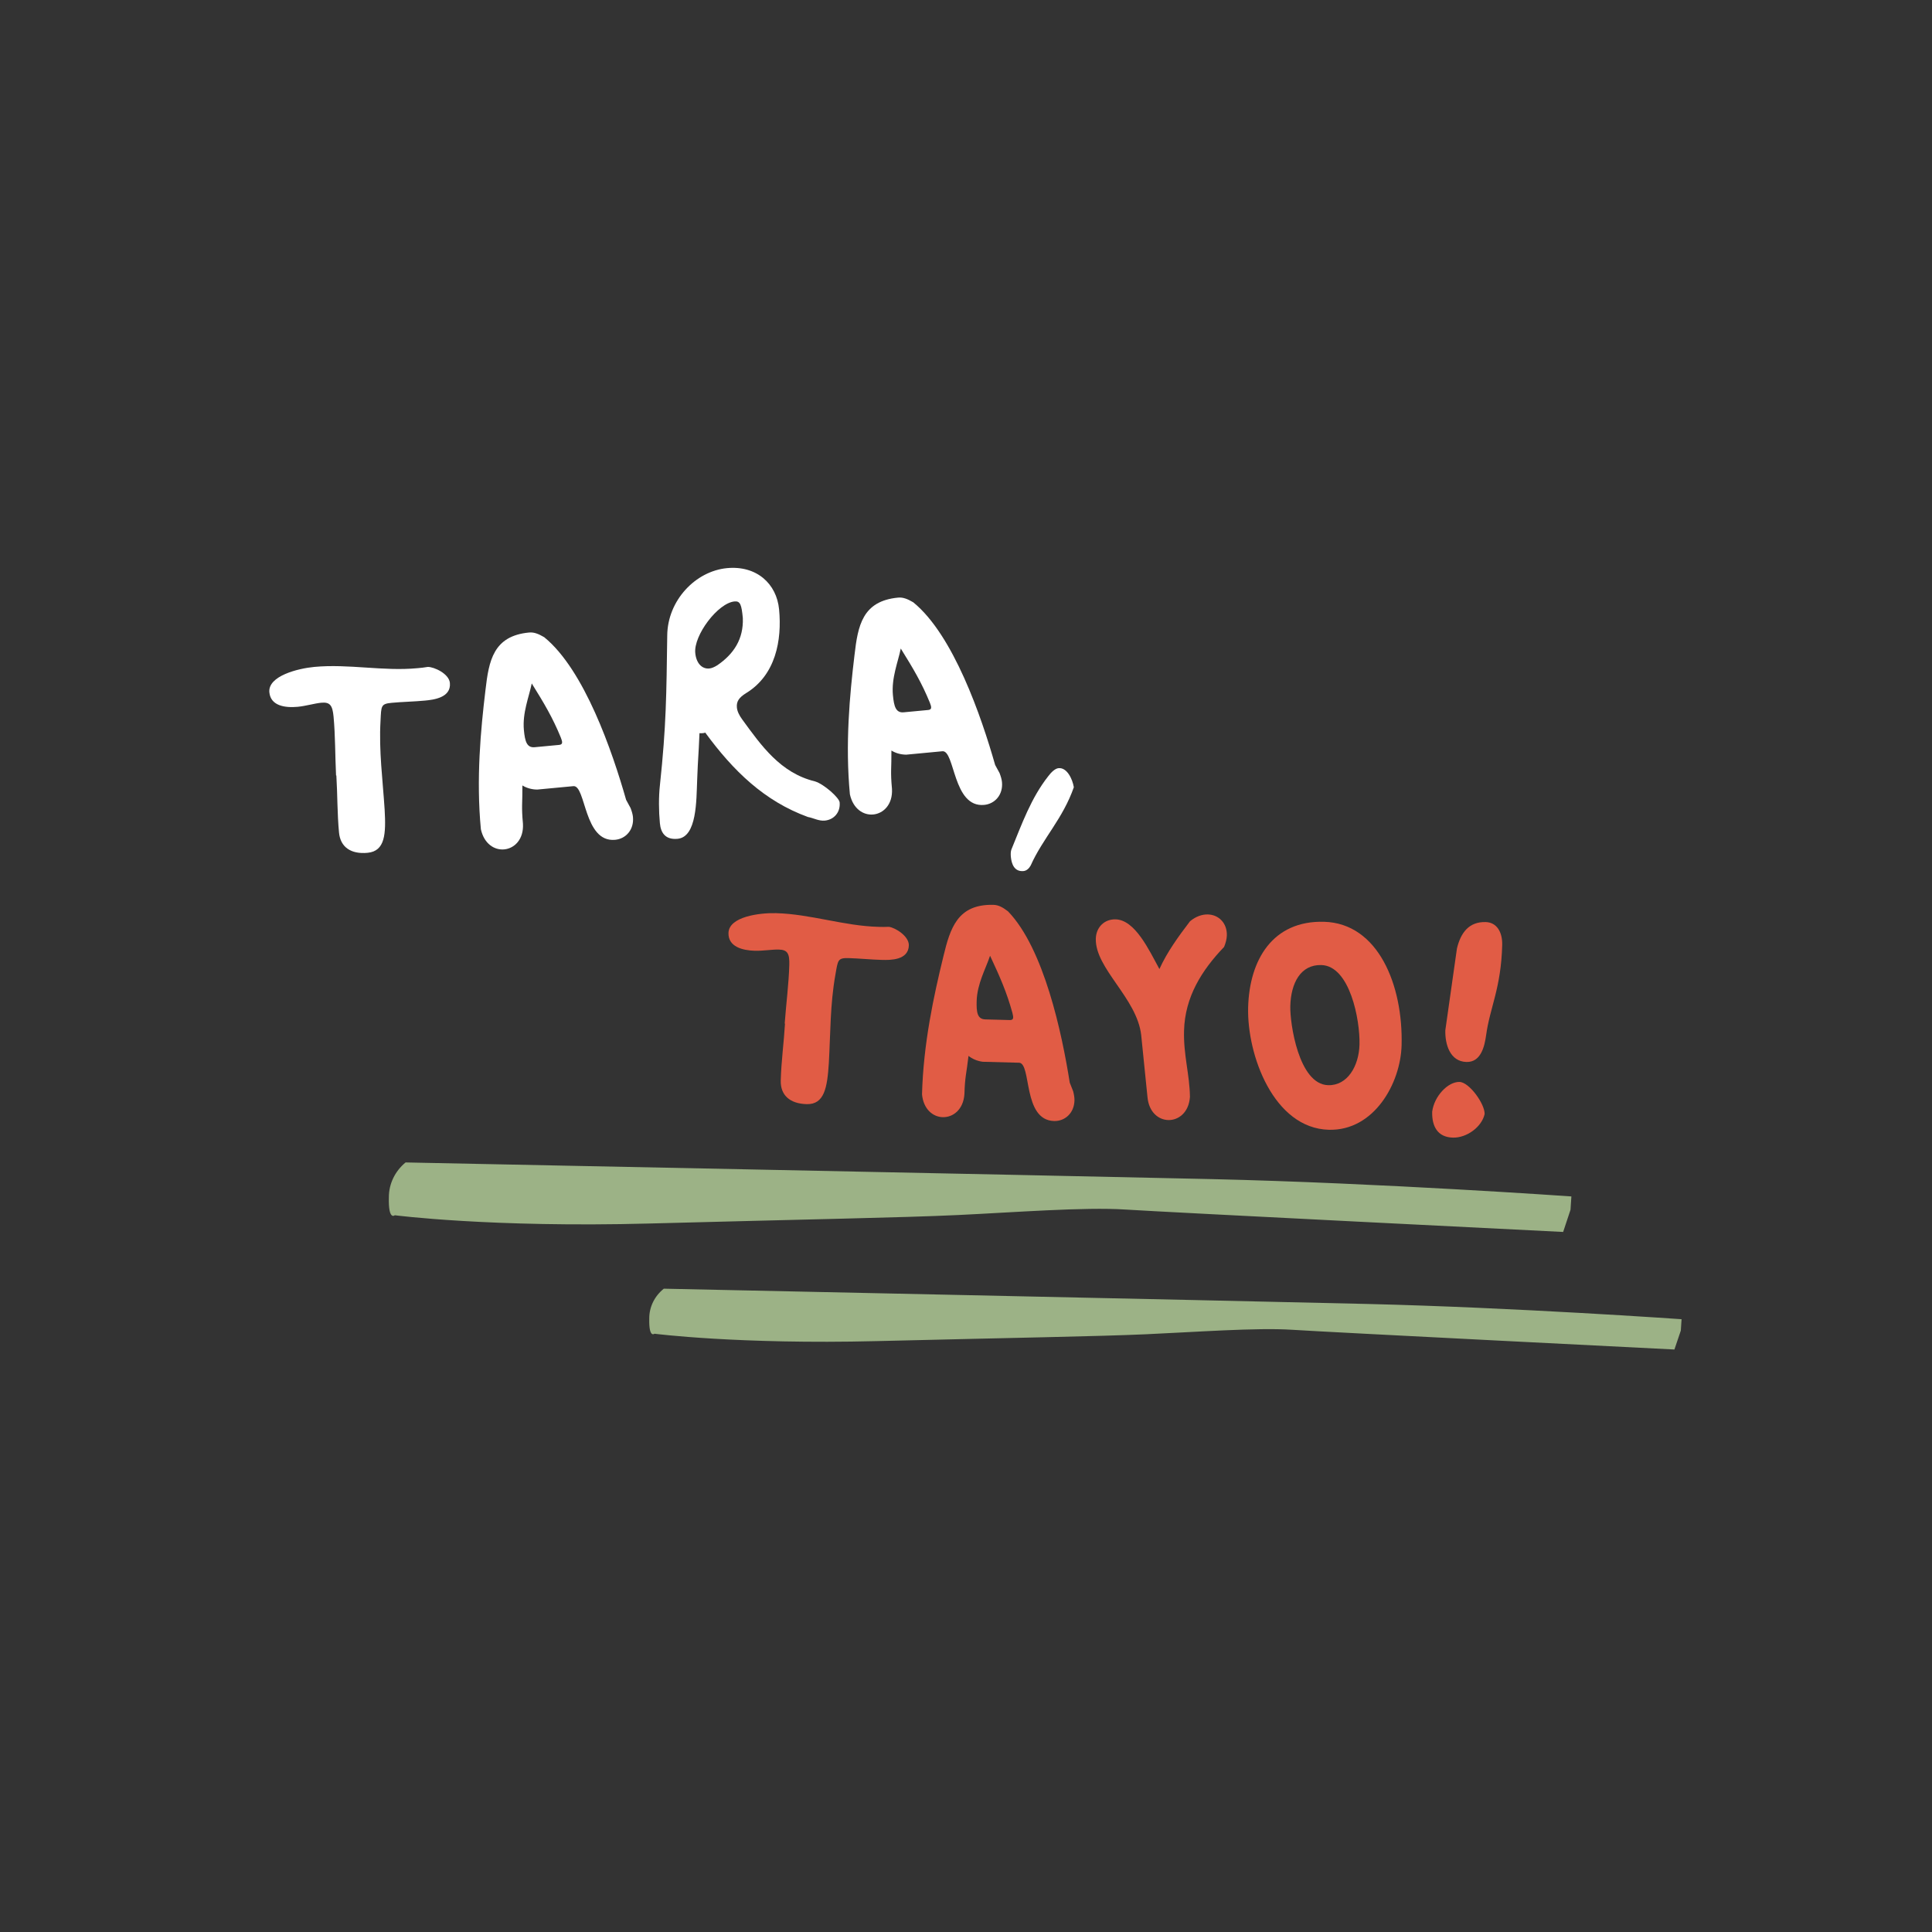 <svg xmlns="http://www.w3.org/2000/svg" xmlns:xlink="http://www.w3.org/1999/xlink" width="500" zoomAndPan="magnify" viewBox="0 0 375 375" height="500" preserveAspectRatio="xMidYMid meet" version="1.0"><rect x="0" y="0" width="375" height="375" fill="#333333" stroke="none"/><defs><g/><clipPath id="fc0cf24863"><path d="M 75 225 L 306 225 L 306 240 L 75 240 Z M 75 225 " clip-rule="nonzero"/></clipPath><clipPath id="60e26b9461"><path d="M 75.371 217.02 L 305.941 232.102 L 304.641 252 L 74.07 236.918 Z M 75.371 217.02 " clip-rule="nonzero"/></clipPath><clipPath id="d204fd22cb"><path d="M 75.371 217.02 L 305.941 232.102 L 304.641 252 L 74.07 236.918 Z M 75.371 217.02 " clip-rule="nonzero"/></clipPath><clipPath id="93021376f3"><path d="M 126 250 L 327 250 L 327 262 L 126 262 Z M 126 250 " clip-rule="nonzero"/></clipPath><clipPath id="a5a8c2a074"><path d="M 125.902 242.785 L 327.215 255.953 L 326.102 272.922 L 124.793 259.754 Z M 125.902 242.785 " clip-rule="nonzero"/></clipPath><clipPath id="a6022729a2"><path d="M 125.902 242.785 L 327.215 255.953 L 326.102 272.922 L 124.793 259.754 Z M 125.902 242.785 " clip-rule="nonzero"/></clipPath></defs><g fill="#ffffff" fill-opacity="1"><g transform="translate(55.56, 169.045)"><g><path d="M 9.668 -18.523 C 9.668 -18.523 9.727 -18.527 9.727 -18.527 C 9.949 -14.922 9.891 -11.168 10.242 -7.453 C 10.508 -4.621 12.547 -3.211 15.789 -3.516 C 19.207 -3.84 19.367 -7.184 19.098 -11.918 C 18.734 -17.652 17.961 -23.293 18.301 -29.152 C 18.445 -32.023 18.348 -32.43 20.469 -32.629 C 22.473 -32.82 24.789 -32.859 26.914 -33.062 C 28.562 -33.219 32.035 -33.605 31.762 -36.492 C 31.598 -38.262 28.734 -39.598 27.484 -39.598 C 26.781 -39.473 26.133 -39.41 25.484 -39.352 C 18.766 -38.715 12.137 -40.23 5.414 -39.594 C 2.293 -39.297 -3.578 -37.852 -3.277 -34.668 C -3.027 -32.012 -0.195 -31.629 2.223 -31.855 C 3.754 -32 5.547 -32.527 6.785 -32.645 C 8.496 -32.805 8.977 -32.137 9.184 -29.957 C 9.527 -26.301 9.484 -22.371 9.668 -18.523 Z M 9.668 -18.523 "/></g></g></g><g fill="#ffffff" fill-opacity="1"><g transform="translate(90.224, 165.767)"><g><path d="M 14.043 -12.512 L 20.824 -13.152 C 20.883 -13.16 21 -13.168 21.059 -13.176 C 23.535 -13.41 23.051 -2.18 29.184 -2.762 C 31.246 -2.957 32.867 -4.715 32.633 -7.191 C 32.582 -7.723 32.406 -8.301 32.168 -8.93 L 31.305 -10.516 C 28.633 -19.898 23.207 -35.746 15.41 -42.086 C 14.277 -42.75 13.414 -43.086 12.469 -42.996 C 5.512 -42.34 4.66 -37.5 4.008 -31.848 C 3.074 -24.086 2.188 -14.602 3.113 -4.816 C 3.742 -1.961 5.762 -0.723 7.648 -0.902 C 9.594 -1.086 11.453 -2.809 11.281 -5.887 C 10.957 -9.305 11.203 -9.863 11.172 -13.312 C 11.93 -12.848 12.914 -12.523 14.043 -12.512 Z M 12.988 -33.113 C 15.441 -29.18 17.07 -26.418 18.617 -22.641 C 18.707 -22.352 18.852 -22.066 18.879 -21.773 C 18.906 -21.477 18.812 -21.23 18.281 -21.18 L 13.562 -20.734 C 12.031 -20.59 11.672 -21.863 11.465 -24.047 C 11.148 -27.406 12.461 -30.504 12.988 -33.113 Z M 12.988 -33.113 "/></g></g></g><g fill="#ffffff" fill-opacity="1"><g transform="translate(125.359, 162.444)"><g><path d="M 10.41 -20.137 C 10.648 -20.102 10.887 -20.125 11.062 -20.141 C 11.238 -20.156 11.355 -20.168 11.527 -20.246 C 16.992 -12.789 23.02 -6.938 31.457 -3.867 C 32.547 -3.672 33.559 -3.055 34.738 -3.168 C 36.504 -3.332 37.797 -4.766 37.613 -6.711 C 37.531 -7.594 34.605 -10.234 32.828 -10.777 C 26.129 -12.406 22.418 -17.707 18.727 -22.77 C 18.109 -23.602 17.738 -24.402 17.672 -25.109 C 17.559 -26.289 18.082 -27.051 19.43 -27.891 C 25.223 -31.414 26.426 -38.191 25.863 -44.145 C 25.391 -49.156 21.484 -52.711 15.766 -52.172 C 9.633 -51.594 4.223 -45.906 4.152 -39.117 C 3.992 -27.621 3.965 -21.609 2.734 -10.074 C 2.477 -7.789 2.5 -4.996 2.727 -2.637 C 2.891 -0.867 3.746 0.598 6.16 0.367 C 9.934 0.012 9.797 -7.113 9.961 -11.055 C 10.148 -15.949 10.211 -15.301 10.41 -20.137 Z M 18.824 -42.469 C 18.969 -38.438 17.102 -35.523 13.863 -33.312 C 13.301 -32.965 12.785 -32.734 12.312 -32.691 C 10.898 -32.559 9.781 -33.699 9.59 -35.707 C 9.266 -39.125 13.969 -45.398 17.211 -45.707 C 18.332 -45.812 18.578 -45.062 18.824 -42.469 Z M 18.824 -42.469 "/></g></g></g><g fill="#ffffff" fill-opacity="1"><g transform="translate(161.851, 158.992)"><g><path d="M 14.043 -12.512 L 20.824 -13.152 C 20.883 -13.16 21 -13.168 21.059 -13.176 C 23.535 -13.41 23.051 -2.18 29.184 -2.762 C 31.246 -2.957 32.867 -4.715 32.633 -7.191 C 32.582 -7.723 32.406 -8.301 32.168 -8.93 L 31.305 -10.516 C 28.633 -19.898 23.207 -35.746 15.41 -42.086 C 14.277 -42.75 13.414 -43.086 12.469 -42.996 C 5.512 -42.34 4.66 -37.5 4.008 -31.848 C 3.074 -24.086 2.188 -14.602 3.113 -4.816 C 3.742 -1.961 5.762 -0.723 7.648 -0.902 C 9.594 -1.086 11.453 -2.809 11.281 -5.887 C 10.957 -9.305 11.203 -9.863 11.172 -13.312 C 11.93 -12.848 12.914 -12.523 14.043 -12.512 Z M 12.988 -33.113 C 15.441 -29.18 17.07 -26.418 18.617 -22.641 C 18.707 -22.352 18.852 -22.066 18.879 -21.773 C 18.906 -21.477 18.812 -21.23 18.281 -21.18 L 13.562 -20.734 C 12.031 -20.59 11.672 -21.863 11.465 -24.047 C 11.148 -27.406 12.461 -30.504 12.988 -33.113 Z M 12.988 -33.113 "/></g></g></g><g fill="#ffffff" fill-opacity="1"><g transform="translate(196.986, 155.669)"><g><path d="M 11.445 -2.867 C 11.18 -4.449 10.129 -6.727 8.48 -6.57 C 7.773 -6.504 7.012 -5.719 6.484 -5.016 C 3.141 -0.773 1.355 4.273 -0.676 9.223 C -0.816 9.594 -0.828 10.133 -0.777 10.66 C -0.652 11.957 -0.145 13.574 1.684 13.402 C 2.273 13.348 2.766 12.883 3.07 12.32 C 5.426 7.043 9.293 3.285 11.445 -2.867 Z M 11.445 -2.867 "/></g></g></g><g fill="#e15c45" fill-opacity="1"><g transform="translate(140.48, 215.903)"><g><path d="M 11.828 -17.227 C 11.828 -17.227 11.887 -17.223 11.887 -17.223 C 11.676 -13.617 11.16 -9.898 11.062 -6.168 C 10.988 -3.324 12.84 -1.676 16.098 -1.59 C 19.531 -1.5 20.094 -4.805 20.395 -9.535 C 20.723 -15.273 20.637 -20.965 21.676 -26.742 C 22.168 -29.574 22.117 -29.988 24.25 -29.934 C 26.262 -29.879 28.566 -29.641 30.699 -29.586 C 32.355 -29.543 35.852 -29.508 35.926 -32.41 C 35.973 -34.188 33.293 -35.855 32.051 -36.008 C 31.34 -35.969 30.688 -35.984 30.039 -36 C 23.289 -36.18 16.891 -38.48 10.141 -38.66 C 7.004 -38.742 1 -38.012 0.918 -34.812 C 0.848 -32.148 3.613 -31.426 6.039 -31.359 C 7.578 -31.32 9.422 -31.625 10.668 -31.594 C 12.383 -31.551 12.777 -30.828 12.723 -28.637 C 12.625 -24.965 12.109 -21.07 11.828 -17.227 Z M 11.828 -17.227 "/></g></g></g><g fill="#e15c45" fill-opacity="1"><g transform="translate(175.291, 216.819)"><g><path d="M 15.449 -10.73 L 22.258 -10.551 C 22.316 -10.551 22.438 -10.547 22.496 -10.547 C 24.98 -10.48 23.148 0.609 29.309 0.77 C 31.379 0.824 33.195 -0.727 33.262 -3.211 C 33.277 -3.746 33.176 -4.34 33.012 -4.996 L 32.348 -6.672 C 30.824 -16.312 27.344 -32.695 20.363 -39.93 C 19.32 -40.727 18.5 -41.164 17.555 -41.188 C 10.566 -41.371 9.141 -36.672 7.809 -31.137 C 5.953 -23.543 3.93 -14.234 3.672 -4.406 C 3.949 -1.496 5.809 -0.023 7.703 0.023 C 9.656 0.078 11.707 -1.41 11.906 -4.484 C 12 -7.918 12.309 -8.445 12.695 -11.871 C 13.391 -11.32 14.328 -10.879 15.449 -10.73 Z M 16.879 -31.312 C 18.844 -27.113 20.129 -24.176 21.211 -20.238 C 21.262 -19.941 21.371 -19.641 21.363 -19.344 C 21.355 -19.047 21.23 -18.816 20.699 -18.828 L 15.961 -18.953 C 14.422 -18.996 14.219 -20.305 14.277 -22.492 C 14.367 -25.867 16.043 -28.785 16.879 -31.312 Z M 16.879 -31.312 "/></g></g></g><g fill="#e15c45" fill-opacity="1"><g transform="translate(210.576, 217.747)"><g><path d="M 12.152 -4.777 C 12.43 -1.863 14.289 -0.395 16.184 -0.344 C 18.137 -0.293 20.191 -1.781 20.391 -4.855 C 20.328 -9.242 19.121 -12.945 19.246 -17.684 C 19.418 -24.254 22.695 -29.441 27.02 -33.949 C 27.336 -34.711 27.535 -35.477 27.555 -36.188 C 27.617 -38.555 26 -40.195 23.867 -40.254 C 22.805 -40.281 21.551 -39.898 20.398 -38.922 C 18.188 -36.016 15.977 -32.996 14.465 -29.656 C 12.43 -33.383 9.742 -39.203 5.953 -39.301 C 3.82 -39.359 2.18 -37.801 2.121 -35.551 C 1.969 -29.75 10.113 -24.023 10.93 -16.836 Z M 12.152 -4.777 "/></g></g></g><g fill="#e15c45" fill-opacity="1"><g transform="translate(238.697, 218.487)"><g><path d="M 3.566 -22.953 C 3.324 -13.719 8.52 0.52 19.234 0.801 C 27.996 1.031 33.156 -8.191 33.352 -15.594 C 33.66 -27.258 28.82 -39.293 18.281 -39.57 C 8.336 -39.832 3.809 -32.188 3.566 -22.953 Z M 19.105 -7.852 C 13.363 -8.004 11.66 -19.895 11.75 -23.211 C 11.867 -27.652 13.738 -31.277 17.766 -31.172 C 23.328 -31.023 25.305 -20.484 25.18 -15.75 C 25.07 -11.547 22.836 -7.754 19.105 -7.852 Z M 19.105 -7.852 "/></g></g></g><g fill="#e15c45" fill-opacity="1"><g transform="translate(275.521, 219.456)"><g><path d="M 2.465 -3.668 C 2.391 -0.824 3.52 1.277 6.48 1.355 C 9.203 1.426 12.105 -0.746 12.645 -3.223 C 12.695 -5.176 9.668 -9.402 7.773 -9.453 C 5.523 -9.512 2.844 -6.68 2.465 -3.668 Z M 5.016 -19.48 C 4.945 -16.754 5.922 -13.41 9.121 -13.328 C 11.961 -13.254 12.637 -16.434 12.93 -18.5 C 13.664 -23.93 15.836 -27.605 16.055 -36.016 C 16.121 -38.559 14.988 -40.426 12.855 -40.484 C 9.598 -40.57 8.004 -38.418 7.27 -35.355 Z M 5.016 -19.48 "/></g></g></g><g clip-path="url(#fc0cf24863)"><g clip-path="url(#60e26b9461)"><g clip-path="url(#d204fd22cb)"><path fill="#9cb286" d="M 78.723 225.629 C 76.684 227.305 75.465 229.777 75.477 232.418 C 75.359 237 76.629 235.879 76.629 235.879 C 76.629 235.879 95.289 238.305 126.008 237.484 C 156.723 236.668 175.152 236.344 185.879 235.84 C 196.609 235.336 210.539 234.254 218.402 234.77 C 226.266 235.281 303.406 239.121 303.406 239.121 L 304.836 234.812 L 305.004 232.227 C 305.004 232.227 267.992 229.621 235.176 228.863 C 202.359 228.109 78.723 225.629 78.723 225.629 Z M 78.723 225.629 " fill-opacity="1" fill-rule="nonzero"/></g></g></g><g clip-path="url(#93021376f3)"><g clip-path="url(#a5a8c2a074)"><g clip-path="url(#a6022729a2)"><path fill="#9cb286" d="M 128.844 250.133 C 127.066 251.559 126.008 253.664 126.02 255.922 C 125.926 259.828 127.027 258.875 127.027 258.875 C 127.027 258.875 143.324 260.969 170.137 260.309 C 196.949 259.652 213.039 259.398 222.402 258.98 C 231.766 258.566 243.93 257.66 250.793 258.109 C 257.656 258.559 325.004 261.938 325.004 261.938 L 326.246 258.262 L 326.391 256.059 C 326.391 256.059 294.078 253.785 265.426 253.098 C 236.777 252.41 128.844 250.133 128.844 250.133 Z M 128.844 250.133 " fill-opacity="1" fill-rule="nonzero"/></g></g></g></svg>
